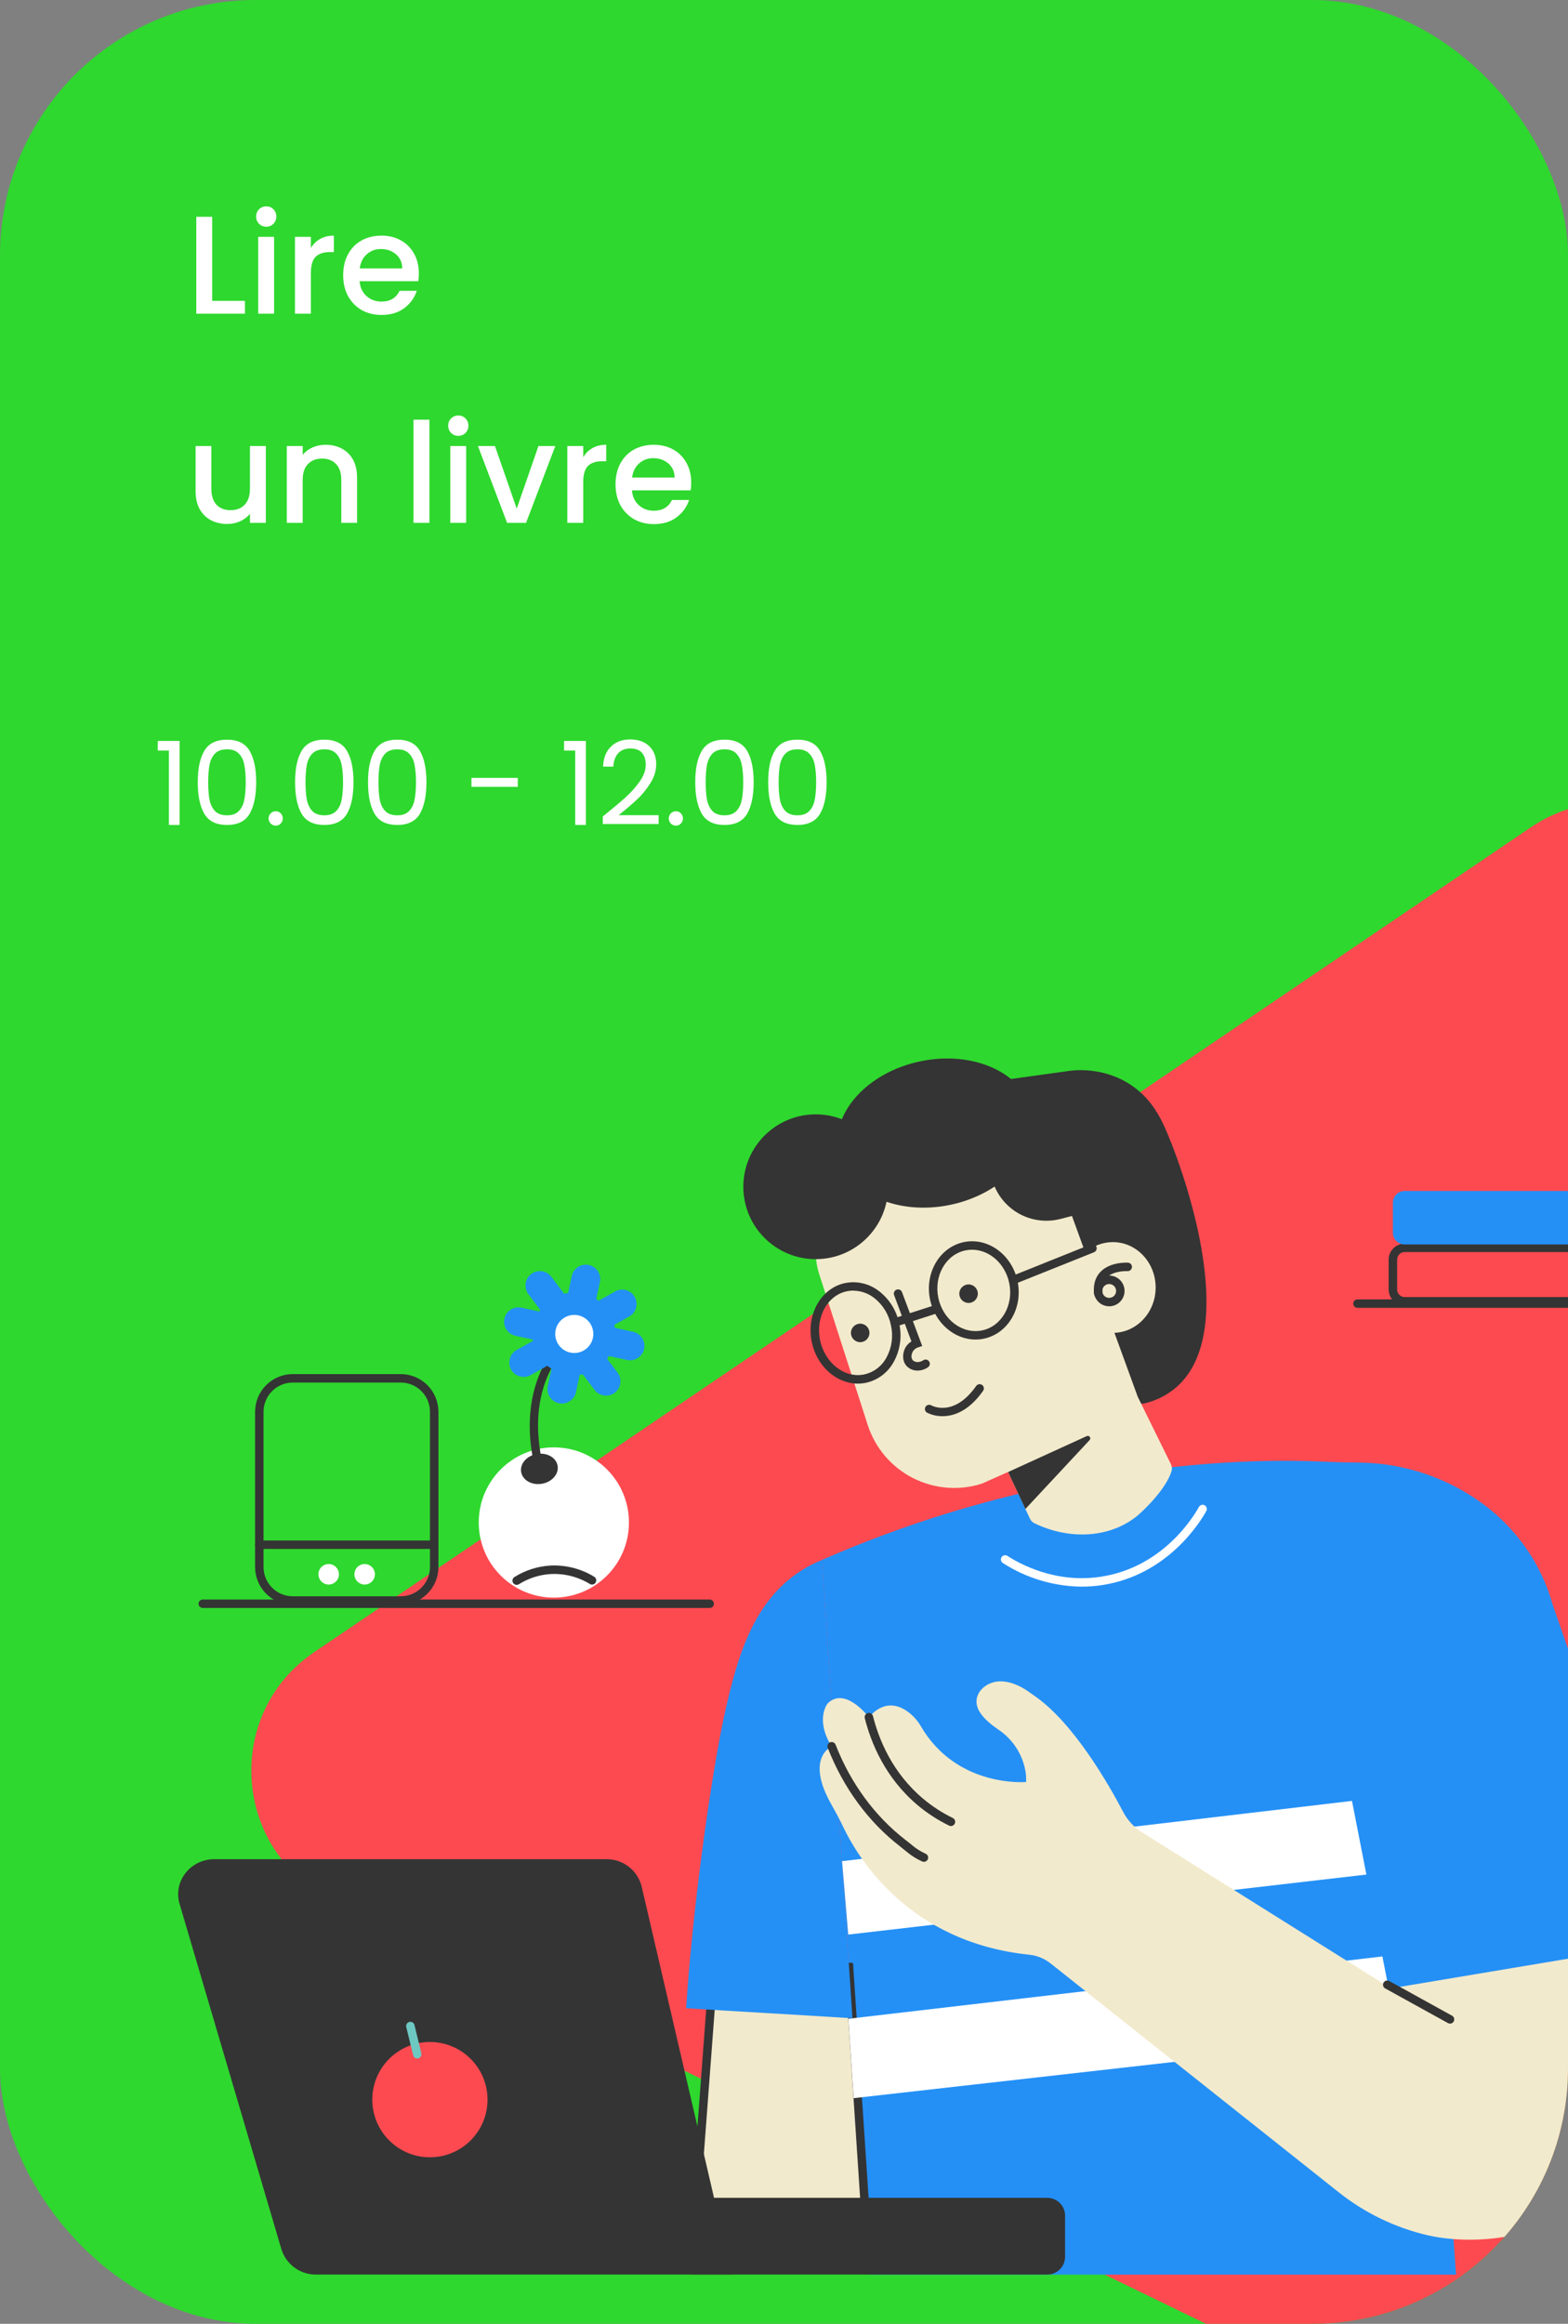 <svg width="135" height="200" viewBox="0 0 135 200" fill="none" xmlns="http://www.w3.org/2000/svg">
<rect x="0" y="0" width="135" height="200" fill="#808080" stroke="none"/>
<g clip-path="url(#clip0_43_859)">
<rect width="135" height="200" rx="22" fill="#2ED82E"/>
<path d="M13.583 64.6V63.77H15.463V71H14.543V64.6H13.583ZM17.026 67.31C17.026 66.163 17.213 65.27 17.586 64.63C17.96 63.983 18.613 63.66 19.546 63.66C20.473 63.66 21.123 63.983 21.496 64.63C21.87 65.27 22.056 66.163 22.056 67.31C22.056 68.477 21.87 69.383 21.496 70.03C21.123 70.677 20.473 71 19.546 71C18.613 71 17.96 70.677 17.586 70.03C17.213 69.383 17.026 68.477 17.026 67.31ZM21.156 67.31C21.156 66.73 21.116 66.24 21.036 65.84C20.963 65.433 20.806 65.107 20.566 64.86C20.333 64.613 19.993 64.49 19.546 64.49C19.093 64.49 18.746 64.613 18.506 64.86C18.273 65.107 18.116 65.433 18.036 65.84C17.963 66.24 17.926 66.73 17.926 67.31C17.926 67.91 17.963 68.413 18.036 68.82C18.116 69.227 18.273 69.553 18.506 69.8C18.746 70.047 19.093 70.17 19.546 70.17C19.993 70.17 20.333 70.047 20.566 69.8C20.806 69.553 20.963 69.227 21.036 68.82C21.116 68.413 21.156 67.91 21.156 67.31ZM23.745 71.06C23.572 71.06 23.425 71 23.305 70.88C23.186 70.76 23.125 70.613 23.125 70.44C23.125 70.267 23.186 70.12 23.305 70C23.425 69.88 23.572 69.82 23.745 69.82C23.912 69.82 24.052 69.88 24.166 70C24.285 70.12 24.346 70.267 24.346 70.44C24.346 70.613 24.285 70.76 24.166 70.88C24.052 71 23.912 71.06 23.745 71.06ZM25.405 67.31C25.405 66.163 25.592 65.27 25.965 64.63C26.338 63.983 26.992 63.66 27.925 63.66C28.852 63.66 29.502 63.983 29.875 64.63C30.248 65.27 30.435 66.163 30.435 67.31C30.435 68.477 30.248 69.383 29.875 70.03C29.502 70.677 28.852 71 27.925 71C26.992 71 26.338 70.677 25.965 70.03C25.592 69.383 25.405 68.477 25.405 67.31ZM29.535 67.31C29.535 66.73 29.495 66.24 29.415 65.84C29.342 65.433 29.185 65.107 28.945 64.86C28.712 64.613 28.372 64.49 27.925 64.49C27.472 64.49 27.125 64.613 26.885 64.86C26.652 65.107 26.495 65.433 26.415 65.84C26.342 66.24 26.305 66.73 26.305 67.31C26.305 67.91 26.342 68.413 26.415 68.82C26.495 69.227 26.652 69.553 26.885 69.8C27.125 70.047 27.472 70.17 27.925 70.17C28.372 70.17 28.712 70.047 28.945 69.8C29.185 69.553 29.342 69.227 29.415 68.82C29.495 68.413 29.535 67.91 29.535 67.31ZM31.684 67.31C31.684 66.163 31.871 65.27 32.245 64.63C32.618 63.983 33.271 63.66 34.205 63.66C35.131 63.66 35.781 63.983 36.154 64.63C36.528 65.27 36.715 66.163 36.715 67.31C36.715 68.477 36.528 69.383 36.154 70.03C35.781 70.677 35.131 71 34.205 71C33.271 71 32.618 70.677 32.245 70.03C31.871 69.383 31.684 68.477 31.684 67.31ZM35.815 67.31C35.815 66.73 35.775 66.24 35.694 65.84C35.621 65.433 35.465 65.107 35.224 64.86C34.991 64.613 34.651 64.49 34.205 64.49C33.751 64.49 33.404 64.613 33.164 64.86C32.931 65.107 32.775 65.433 32.694 65.84C32.621 66.24 32.584 66.73 32.584 67.31C32.584 67.91 32.621 68.413 32.694 68.82C32.775 69.227 32.931 69.553 33.164 69.8C33.404 70.047 33.751 70.17 34.205 70.17C34.651 70.17 34.991 70.047 35.224 69.8C35.465 69.553 35.621 69.227 35.694 68.82C35.775 68.413 35.815 67.91 35.815 67.31ZM44.58 66.95V67.72H40.59V66.95H44.58ZM48.564 64.6V63.77H50.444V71H49.524V64.6H48.564ZM51.897 70.27C52.743 69.59 53.407 69.033 53.887 68.6C54.367 68.16 54.77 67.703 55.097 67.23C55.43 66.75 55.597 66.28 55.597 65.82C55.597 65.387 55.49 65.047 55.277 64.8C55.07 64.547 54.733 64.42 54.267 64.42C53.813 64.42 53.46 64.563 53.207 64.85C52.96 65.13 52.827 65.507 52.807 65.98H51.927C51.953 65.233 52.18 64.657 52.607 64.25C53.033 63.843 53.583 63.64 54.257 63.64C54.943 63.64 55.487 63.83 55.887 64.21C56.293 64.59 56.497 65.113 56.497 65.78C56.497 66.333 56.33 66.873 55.997 67.4C55.67 67.92 55.297 68.38 54.877 68.78C54.457 69.173 53.92 69.633 53.267 70.16H56.707V70.92H51.897V70.27ZM58.199 71.06C58.025 71.06 57.879 71 57.759 70.88C57.639 70.76 57.579 70.613 57.579 70.44C57.579 70.267 57.639 70.12 57.759 70C57.879 69.88 58.025 69.82 58.199 69.82C58.365 69.82 58.505 69.88 58.619 70C58.739 70.12 58.799 70.267 58.799 70.44C58.799 70.613 58.739 70.76 58.619 70.88C58.505 71 58.365 71.06 58.199 71.06ZM59.858 67.31C59.858 66.163 60.045 65.27 60.418 64.63C60.792 63.983 61.445 63.66 62.378 63.66C63.305 63.66 63.955 63.983 64.328 64.63C64.702 65.27 64.888 66.163 64.888 67.31C64.888 68.477 64.702 69.383 64.328 70.03C63.955 70.677 63.305 71 62.378 71C61.445 71 60.792 70.677 60.418 70.03C60.045 69.383 59.858 68.477 59.858 67.31ZM63.988 67.31C63.988 66.73 63.948 66.24 63.868 65.84C63.795 65.433 63.638 65.107 63.398 64.86C63.165 64.613 62.825 64.49 62.378 64.49C61.925 64.49 61.578 64.613 61.338 64.86C61.105 65.107 60.948 65.433 60.868 65.84C60.795 66.24 60.758 66.73 60.758 67.31C60.758 67.91 60.795 68.413 60.868 68.82C60.948 69.227 61.105 69.553 61.338 69.8C61.578 70.047 61.925 70.17 62.378 70.17C62.825 70.17 63.165 70.047 63.398 69.8C63.638 69.553 63.795 69.227 63.868 68.82C63.948 68.413 63.988 67.91 63.988 67.31ZM66.138 67.31C66.138 66.163 66.324 65.27 66.698 64.63C67.071 63.983 67.724 63.66 68.658 63.66C69.584 63.66 70.234 63.983 70.608 64.63C70.981 65.27 71.168 66.163 71.168 67.31C71.168 68.477 70.981 69.383 70.608 70.03C70.234 70.677 69.584 71 68.658 71C67.724 71 67.071 70.677 66.698 70.03C66.324 69.383 66.138 68.477 66.138 67.31ZM70.268 67.31C70.268 66.73 70.228 66.24 70.148 65.84C70.074 65.433 69.918 65.107 69.678 64.86C69.444 64.613 69.104 64.49 68.658 64.49C68.204 64.49 67.858 64.613 67.618 64.86C67.384 65.107 67.228 65.433 67.148 65.84C67.074 66.24 67.038 66.73 67.038 67.31C67.038 67.91 67.074 68.413 67.148 68.82C67.228 69.227 67.384 69.553 67.618 69.8C67.858 70.047 68.204 70.17 68.658 70.17C69.104 70.17 69.444 70.047 69.678 69.8C69.918 69.553 70.074 69.227 70.148 68.82C70.228 68.413 70.268 67.91 70.268 67.31Z" fill="white"/>
<path d="M18.268 25.896H21.088V27H16.9V18.66H18.268V25.896ZM22.928 19.512C22.68 19.512 22.472 19.428 22.304 19.26C22.136 19.092 22.052 18.884 22.052 18.636C22.052 18.388 22.136 18.18 22.304 18.012C22.472 17.844 22.68 17.76 22.928 17.76C23.168 17.76 23.372 17.844 23.54 18.012C23.708 18.18 23.792 18.388 23.792 18.636C23.792 18.884 23.708 19.092 23.54 19.26C23.372 19.428 23.168 19.512 22.928 19.512ZM23.6 20.388V27H22.232V20.388H23.6ZM26.764 21.348C26.964 21.012 27.228 20.752 27.556 20.568C27.892 20.376 28.288 20.28 28.744 20.28V21.696H28.396C27.86 21.696 27.452 21.832 27.172 22.104C26.9 22.376 26.764 22.848 26.764 23.52V27H25.396V20.388H26.764V21.348ZM36.062 23.532C36.062 23.78 36.046 24.004 36.014 24.204H30.962C31.002 24.732 31.198 25.156 31.55 25.476C31.902 25.796 32.334 25.956 32.846 25.956C33.582 25.956 34.102 25.648 34.406 25.032H35.882C35.682 25.64 35.318 26.14 34.79 26.532C34.27 26.916 33.622 27.108 32.846 27.108C32.214 27.108 31.646 26.968 31.142 26.688C30.646 26.4 30.254 26 29.966 25.488C29.686 24.968 29.546 24.368 29.546 23.688C29.546 23.008 29.682 22.412 29.954 21.9C30.234 21.38 30.622 20.98 31.118 20.7C31.622 20.42 32.198 20.28 32.846 20.28C33.47 20.28 34.026 20.416 34.514 20.688C35.002 20.96 35.382 21.344 35.654 21.84C35.926 22.328 36.062 22.892 36.062 23.532ZM34.634 23.1C34.626 22.596 34.446 22.192 34.094 21.888C33.742 21.584 33.306 21.432 32.786 21.432C32.314 21.432 31.91 21.584 31.574 21.888C31.238 22.184 31.038 22.588 30.974 23.1H34.634ZM22.888 38.388V45H21.52V44.22C21.304 44.492 21.02 44.708 20.668 44.868C20.324 45.02 19.956 45.096 19.564 45.096C19.044 45.096 18.576 44.988 18.16 44.772C17.752 44.556 17.428 44.236 17.188 43.812C16.956 43.388 16.84 42.876 16.84 42.276V38.388H18.196V42.072C18.196 42.664 18.344 43.12 18.64 43.44C18.936 43.752 19.34 43.908 19.852 43.908C20.364 43.908 20.768 43.752 21.064 43.44C21.368 43.12 21.52 42.664 21.52 42.072V38.388H22.888ZM28.029 38.28C28.549 38.28 29.013 38.388 29.421 38.604C29.837 38.82 30.161 39.14 30.393 39.564C30.625 39.988 30.741 40.5 30.741 41.1V45H29.385V41.304C29.385 40.712 29.237 40.26 28.941 39.948C28.645 39.628 28.241 39.468 27.729 39.468C27.217 39.468 26.809 39.628 26.505 39.948C26.209 40.26 26.061 40.712 26.061 41.304V45H24.693V38.388H26.061V39.144C26.285 38.872 26.569 38.66 26.913 38.508C27.265 38.356 27.637 38.28 28.029 38.28ZM36.971 36.12V45H35.603V36.12H36.971ZM39.463 37.512C39.215 37.512 39.007 37.428 38.839 37.26C38.671 37.092 38.587 36.884 38.587 36.636C38.587 36.388 38.671 36.18 38.839 36.012C39.007 35.844 39.215 35.76 39.463 35.76C39.703 35.76 39.907 35.844 40.075 36.012C40.243 36.18 40.327 36.388 40.327 36.636C40.327 36.884 40.243 37.092 40.075 37.26C39.907 37.428 39.703 37.512 39.463 37.512ZM40.135 38.388V45H38.767V38.388H40.135ZM44.487 43.776L46.359 38.388H47.811L45.291 45H43.659L41.151 38.388H42.615L44.487 43.776ZM50.213 39.348C50.413 39.012 50.677 38.752 51.005 38.568C51.341 38.376 51.737 38.28 52.193 38.28V39.696H51.845C51.309 39.696 50.901 39.832 50.621 40.104C50.349 40.376 50.213 40.848 50.213 41.52V45H48.845V38.388H50.213V39.348ZM59.511 41.532C59.511 41.78 59.495 42.004 59.463 42.204H54.411C54.451 42.732 54.647 43.156 54.999 43.476C55.351 43.796 55.783 43.956 56.295 43.956C57.031 43.956 57.551 43.648 57.855 43.032H59.331C59.131 43.64 58.767 44.14 58.239 44.532C57.719 44.916 57.071 45.108 56.295 45.108C55.663 45.108 55.095 44.968 54.591 44.688C54.095 44.4 53.703 44 53.415 43.488C53.135 42.968 52.995 42.368 52.995 41.688C52.995 41.008 53.131 40.412 53.403 39.9C53.683 39.38 54.071 38.98 54.567 38.7C55.071 38.42 55.647 38.28 56.295 38.28C56.919 38.28 57.475 38.416 57.963 38.688C58.451 38.96 58.831 39.344 59.103 39.84C59.375 40.328 59.511 40.892 59.511 41.532ZM58.083 41.1C58.075 40.596 57.895 40.192 57.543 39.888C57.191 39.584 56.755 39.432 56.235 39.432C55.763 39.432 55.359 39.584 55.023 39.888C54.687 40.184 54.487 40.588 54.423 41.1H58.083Z" fill="white"/>
<path d="M160.13 206.724L151.023 80.532C150.339 71.059 139.663 65.879 131.792 71.207L27.055 142.19C19.193 147.519 20.048 159.363 28.594 163.508L142.424 218.714C150.986 222.861 160.816 216.193 160.13 206.724Z" fill="#FC4A50"/>
<path d="M98.419 120.81C92.113 120.603 86.844 115.769 85.954 109.371L83.719 93.328L92.124 92.156C92.757 92.081 95.409 91.839 97.789 93.681C98.736 94.409 99.533 95.403 100.217 96.881C101.557 99.775 107.228 114.773 101.025 119.603C100.257 120.195 99.367 120.607 98.419 120.81V120.81Z" fill="#343434"/>
<path d="M125.362 195.769H74.857L70.777 134.253C77.896 131.137 85.351 128.852 92.994 127.444C103.914 125.442 112.562 125.358 120.379 126.33C122.043 149.526 123.697 172.573 125.362 195.769Z" fill="#2490F6"/>
<path d="M97.953 120.206L95.951 114.711C97.922 114.631 99.498 112.918 99.498 110.811C99.498 108.651 97.847 106.902 95.809 106.902C94.935 106.904 94.093 107.228 93.443 107.812L89.674 97.454L74.22 102.428C73.504 102.658 72.84 103.027 72.267 103.514C71.693 104.001 71.221 104.596 70.878 105.265C70.534 105.935 70.326 106.665 70.265 107.415C70.204 108.165 70.291 108.919 70.522 109.635L74.708 122.643C75.345 124.615 76.739 126.254 78.583 127.199C80.427 128.145 82.572 128.321 84.545 127.688L86.793 126.683L88.671 130.698C88.752 130.875 88.892 131.019 89.068 131.104C92.331 132.673 95.973 132.289 98.215 130.194C99.764 128.751 100.621 127.451 100.869 126.601C100.923 126.402 100.902 126.19 100.809 126.006L97.953 120.206Z" fill="#F2EACC"/>
<path d="M86.796 126.69L93.57 123.596C93.615 123.577 93.666 123.573 93.713 123.586C93.76 123.599 93.802 123.628 93.831 123.668C93.859 123.707 93.873 123.756 93.871 123.805C93.868 123.854 93.849 123.9 93.816 123.937L88.283 129.87L86.796 126.69Z" fill="#343434"/>
<path d="M95.5 112.427C95.238 112.427 94.982 112.35 94.764 112.205C94.546 112.06 94.376 111.853 94.276 111.612C94.176 111.37 94.149 111.104 94.2 110.847C94.251 110.59 94.377 110.354 94.562 110.169C94.747 109.984 94.982 109.858 95.239 109.806C95.496 109.755 95.762 109.781 96.004 109.881C96.246 109.981 96.453 110.151 96.598 110.369C96.743 110.586 96.821 110.842 96.821 111.104C96.821 111.455 96.682 111.791 96.434 112.039C96.186 112.287 95.85 112.427 95.5 112.427V112.427ZM95.5 110.511C95.382 110.51 95.267 110.545 95.168 110.61C95.07 110.675 94.994 110.768 94.948 110.877C94.903 110.986 94.891 111.106 94.914 111.221C94.937 111.337 94.994 111.443 95.077 111.527C95.16 111.61 95.267 111.667 95.382 111.69C95.498 111.712 95.618 111.701 95.727 111.655C95.835 111.61 95.928 111.533 95.993 111.435C96.059 111.337 96.093 111.222 96.093 111.104C96.093 110.947 96.031 110.796 95.919 110.684C95.808 110.573 95.657 110.511 95.5 110.511V110.511Z" fill="#343434"/>
<path d="M94.568 111.69C94.478 111.691 94.391 111.658 94.324 111.599C94.257 111.539 94.214 111.457 94.204 111.368C94.111 110.58 94.291 109.943 94.739 109.471C95.58 108.585 97.054 108.667 97.116 108.671C97.212 108.677 97.303 108.721 97.367 108.793C97.431 108.866 97.463 108.961 97.457 109.057C97.451 109.154 97.407 109.244 97.334 109.308C97.262 109.372 97.167 109.405 97.07 109.399C97.059 109.399 95.869 109.335 95.265 109.974C94.97 110.285 94.861 110.713 94.926 111.284C94.937 111.38 94.91 111.476 94.85 111.551C94.79 111.626 94.703 111.675 94.608 111.686L94.568 111.69Z" fill="#343434"/>
<path d="M81.156 121.884C80.686 121.889 80.221 121.783 79.8 121.574C79.721 121.524 79.664 121.445 79.642 121.354C79.62 121.263 79.633 121.166 79.68 121.085C79.727 121.004 79.804 120.944 79.894 120.918C79.984 120.891 80.081 120.901 80.164 120.945C80.248 120.99 82.121 122.004 84.037 119.298C84.064 119.256 84.099 119.22 84.139 119.193C84.18 119.165 84.226 119.146 84.274 119.136C84.323 119.127 84.372 119.127 84.421 119.138C84.469 119.148 84.514 119.168 84.554 119.197C84.595 119.225 84.629 119.261 84.654 119.303C84.68 119.345 84.697 119.392 84.704 119.441C84.711 119.49 84.708 119.539 84.696 119.587C84.683 119.635 84.661 119.679 84.631 119.718C83.388 121.474 82.092 121.884 81.156 121.884Z" fill="#343434"/>
<path d="M83.391 112.139C83.831 112.139 84.188 111.783 84.188 111.342C84.188 110.902 83.831 110.545 83.391 110.545C82.951 110.545 82.594 110.902 82.594 111.342C82.594 111.783 82.951 112.139 83.391 112.139Z" fill="#343434"/>
<path d="M74.06 115.516C74.5 115.516 74.857 115.159 74.857 114.718C74.857 114.278 74.5 113.921 74.06 113.921C73.62 113.921 73.263 114.278 73.263 114.718C73.263 115.159 73.62 115.516 74.06 115.516Z" fill="#343434"/>
<path d="M73.858 119.083C72.029 119.083 70.331 117.609 69.892 115.507C69.397 113.141 70.684 110.862 72.759 110.427C73.272 110.325 73.802 110.336 74.311 110.46C74.82 110.583 75.296 110.816 75.705 111.142C76.594 111.836 77.203 112.827 77.422 113.932V113.932C77.664 115.033 77.503 116.184 76.967 117.175C76.722 117.639 76.379 118.043 75.963 118.36C75.546 118.677 75.065 118.899 74.553 119.012C74.325 119.059 74.092 119.083 73.858 119.083V119.083ZM73.46 111.075C73.276 111.076 73.093 111.095 72.914 111.133C71.23 111.484 70.196 113.377 70.609 115.35C71.023 117.323 72.728 118.642 74.41 118.291C74.819 118.2 75.203 118.02 75.536 117.765C75.868 117.51 76.141 117.185 76.335 116.813C76.785 115.975 76.918 115.004 76.71 114.076V114.076C76.53 113.139 76.017 112.299 75.267 111.71C74.75 111.308 74.115 111.087 73.46 111.082V111.075Z" fill="#343434"/>
<path d="M77.376 114.076C77.29 114.075 77.206 114.044 77.141 113.988C77.076 113.931 77.032 113.854 77.019 113.768C77.006 113.683 77.023 113.596 77.068 113.522C77.113 113.448 77.183 113.393 77.265 113.366L80.552 112.307C80.641 112.285 80.736 112.297 80.817 112.342C80.898 112.387 80.958 112.461 80.986 112.549C81.015 112.637 81.008 112.732 80.969 112.816C80.93 112.899 80.86 112.965 80.774 112.999L77.489 114.06C77.452 114.07 77.414 114.076 77.376 114.076V114.076Z" fill="#343434"/>
<path d="M79.011 117.96C78.825 117.965 78.64 117.929 78.47 117.855C78.3 117.781 78.147 117.671 78.024 117.532C77.66 117.09 77.722 116.484 77.895 116.1C78.018 115.831 78.218 115.604 78.47 115.448L76.972 111.444C76.945 111.355 76.952 111.26 76.993 111.176C77.034 111.093 77.105 111.028 77.192 110.995C77.279 110.963 77.375 110.965 77.461 111.001C77.547 111.037 77.615 111.104 77.653 111.189L79.4 115.847L79.036 115.967C78.931 116.001 78.835 116.057 78.752 116.129C78.669 116.202 78.602 116.29 78.554 116.389C78.488 116.533 78.41 116.857 78.576 117.053C78.741 117.25 79.122 117.308 79.475 117.081C79.514 117.051 79.56 117.03 79.608 117.019C79.656 117.008 79.706 117.007 79.755 117.015C79.804 117.024 79.85 117.043 79.891 117.07C79.933 117.097 79.968 117.133 79.995 117.174C80.022 117.216 80.041 117.262 80.049 117.311C80.058 117.36 80.056 117.409 80.045 117.458C80.034 117.506 80.012 117.551 79.983 117.591C79.953 117.631 79.916 117.664 79.873 117.689C79.618 117.861 79.318 117.955 79.011 117.96V117.96Z" fill="#343434"/>
<path d="M81.819 103.695C86.426 102.732 89.582 99.186 88.869 95.775C88.155 92.363 83.843 90.379 79.236 91.342C74.63 92.305 71.474 95.851 72.187 99.263C72.9 102.674 77.213 104.658 81.819 103.695Z" fill="#343434"/>
<path d="M95.871 103.722L91.305 104.909C90.062 105.231 88.742 105.047 87.634 104.397C86.527 103.746 85.724 102.682 85.4 101.44L84.438 97.734L93.691 95.33L95.871 103.722Z" fill="#343434"/>
<path d="M70.231 108.37C73.672 108.37 76.462 105.58 76.462 102.139C76.462 98.697 73.672 95.907 70.231 95.907C66.789 95.907 63.999 98.697 63.999 102.139C63.999 105.58 66.789 108.37 70.231 108.37Z" fill="#343434"/>
<path d="M87.226 110.538C87.141 110.538 87.059 110.509 86.993 110.455C86.928 110.401 86.884 110.326 86.868 110.242C86.852 110.159 86.865 110.073 86.906 109.999C86.947 109.924 87.012 109.867 87.091 109.835L93.905 107.105C93.95 107.085 93.999 107.073 94.048 107.072C94.098 107.071 94.147 107.079 94.193 107.098C94.239 107.116 94.281 107.143 94.315 107.178C94.35 107.213 94.378 107.255 94.396 107.301C94.415 107.347 94.423 107.396 94.422 107.445C94.421 107.495 94.409 107.543 94.389 107.588C94.368 107.633 94.338 107.673 94.301 107.706C94.265 107.74 94.222 107.765 94.175 107.781L87.361 110.511C87.318 110.528 87.272 110.537 87.226 110.538Z" fill="#343434"/>
<path d="M61.495 168.543L59.902 189.812L60.461 195.03H74.808L73.101 169.286L61.495 168.543Z" fill="#F2EACC"/>
<path d="M75.198 195.394H60.133L59.538 189.817L61.16 168.159L73.443 168.944L75.198 195.394ZM60.789 194.666H74.419L72.759 169.628L61.839 168.929L60.268 189.806L60.789 194.666Z" fill="#343434"/>
<path d="M70.777 134.254C70.166 134.502 69.578 134.802 69.02 135.153C64.853 137.782 63.48 142.615 62.425 147.331C61.304 152.345 59.653 163.88 59.074 172.838C63.595 173.126 68.873 173.415 73.394 173.705L70.777 134.254Z" fill="#2490F6"/>
<path d="M160.519 112.561H116.874C116.777 112.561 116.685 112.523 116.617 112.454C116.548 112.386 116.51 112.294 116.51 112.197C116.51 112.1 116.548 112.008 116.617 111.94C116.685 111.871 116.777 111.833 116.874 111.833H160.519C160.616 111.833 160.709 111.871 160.777 111.94C160.845 112.008 160.883 112.1 160.883 112.197C160.883 112.294 160.845 112.386 160.777 112.454C160.709 112.523 160.616 112.561 160.519 112.561Z" fill="#343434"/>
<path d="M139.051 112.361H120.938C120.573 112.36 120.223 112.215 119.965 111.957C119.707 111.699 119.561 111.35 119.56 110.985V108.409C119.561 108.044 119.706 107.694 119.964 107.436C120.223 107.178 120.573 107.032 120.938 107.032H139.051C139.416 107.032 139.766 107.178 140.024 107.436C140.283 107.694 140.428 108.044 140.428 108.409V110.987C140.427 111.351 140.281 111.7 140.023 111.958C139.765 112.215 139.415 112.36 139.051 112.361V112.361ZM120.938 107.758C120.853 107.758 120.768 107.775 120.689 107.807C120.611 107.84 120.539 107.888 120.479 107.948C120.418 108.009 120.37 108.08 120.338 108.159C120.305 108.238 120.288 108.322 120.288 108.408V110.985C120.289 111.157 120.357 111.322 120.479 111.443C120.601 111.564 120.766 111.633 120.938 111.633H139.051C139.223 111.633 139.388 111.564 139.509 111.443C139.631 111.322 139.7 111.157 139.7 110.985V108.409C139.7 108.237 139.632 108.072 139.51 107.95C139.388 107.828 139.223 107.76 139.051 107.76L120.938 107.758Z" fill="#343434"/>
<path d="M139.049 102.502H120.938C120.378 102.502 119.924 102.956 119.924 103.516V106.091C119.924 106.651 120.378 107.105 120.938 107.105H139.049C139.609 107.105 140.063 106.651 140.063 106.091V103.516C140.063 102.956 139.609 102.502 139.049 102.502Z" fill="#2490F6"/>
<path d="M93.13 136.555C90.715 136.532 88.356 135.824 86.327 134.513C86.25 134.458 86.197 134.376 86.18 134.284C86.162 134.192 86.181 134.096 86.232 134.017C86.284 133.938 86.363 133.883 86.455 133.861C86.547 133.84 86.643 133.855 86.724 133.903C87.854 134.631 90.91 136.291 94.773 135.703C100.101 134.895 102.74 130.569 103.215 129.71C103.237 129.666 103.267 129.627 103.305 129.595C103.342 129.564 103.385 129.54 103.432 129.525C103.479 129.511 103.528 129.506 103.577 129.511C103.626 129.516 103.673 129.53 103.716 129.554C103.759 129.578 103.797 129.61 103.827 129.648C103.857 129.687 103.879 129.731 103.892 129.779C103.904 129.826 103.907 129.875 103.901 129.924C103.894 129.972 103.877 130.019 103.852 130.061C103.348 130.971 100.547 135.563 94.883 136.422C94.303 136.511 93.717 136.555 93.13 136.555Z" fill="white"/>
<path d="M83.99 115.288C82.17 115.288 80.497 113.872 80.073 111.846C79.598 109.555 80.896 107.342 82.974 106.905C85.053 106.468 87.129 107.981 87.608 110.272C88.087 112.563 86.787 114.78 84.711 115.213C84.474 115.264 84.232 115.289 83.99 115.288V115.288ZM83.69 107.558C83.498 107.558 83.307 107.577 83.12 107.617C81.436 107.97 80.39 109.801 80.787 111.697C81.183 113.594 82.874 114.853 84.558 114.502C86.241 114.15 87.288 112.318 86.891 110.421C86.538 108.738 85.173 107.558 83.693 107.558H83.69Z" fill="#343434"/>
<path d="M117.742 161.323L73.03 166.501L72.499 160.182L116.441 154.991L117.742 161.323Z" fill="white"/>
<path d="M120.929 175.215L73.496 180.579L73.039 173.747L119.435 168.334L120.929 175.215Z" fill="white"/>
<path d="M88.343 153.37C88.343 153.37 82.385 153.898 79.276 148.559C78.984 148.056 78.587 147.621 78.111 147.285C77.294 146.71 76.071 146.35 74.808 147.793C74.808 147.793 72.755 145.076 71.239 146.628C71.239 146.628 70.158 147.999 71.603 150.309C71.603 150.309 69.293 151.268 71.581 155.306C71.933 155.927 72.275 156.553 72.579 157.197C73.809 159.793 78.184 167.162 88.613 168.232C89.293 168.305 89.937 168.571 90.471 168.998L115.194 188.627C117.471 190.452 120.132 191.739 122.976 192.392C127.046 193.302 134.371 192.826 138.162 187.54C140.388 184.393 141.35 180.524 140.856 176.7L139.707 167.364L119.116 170.738L98.33 157.705C97.636 157.268 97.071 156.654 96.692 155.927C95.485 153.625 92.446 148.283 89.073 145.959C88.957 145.879 88.842 145.8 88.729 145.717C88.001 145.171 87.091 144.719 86.172 144.705C84.716 144.683 83.482 146.028 84.381 147.393C84.776 147.993 85.411 148.485 85.999 148.889C86.609 149.304 87.127 149.838 87.523 150.461C87.918 151.083 88.183 151.779 88.3 152.507C88.343 152.792 88.358 153.081 88.343 153.37Z" fill="#F2EACC"/>
<path d="M81.879 157.163C81.823 157.162 81.769 157.149 81.719 157.124C80.75 156.652 79.843 156.065 79.016 155.373C76.215 153.024 74.99 150.001 74.455 147.879C74.431 147.785 74.445 147.686 74.494 147.602C74.543 147.519 74.624 147.459 74.717 147.435C74.811 147.411 74.91 147.425 74.993 147.474C75.077 147.523 75.137 147.603 75.161 147.697C75.669 149.715 76.832 152.587 79.484 154.813C80.263 155.466 81.118 156.021 82.032 156.467C82.106 156.503 82.166 156.563 82.201 156.638C82.237 156.712 82.246 156.797 82.228 156.877C82.209 156.957 82.164 157.029 82.099 157.08C82.034 157.132 81.954 157.159 81.872 157.159L81.879 157.163Z" fill="#343434"/>
<path d="M79.542 160.238C79.486 160.239 79.43 160.226 79.38 160.2C78.891 159.981 78.437 159.693 78.029 159.345C77.889 159.232 77.713 159.092 77.484 158.906C74.754 156.793 72.609 153.865 71.27 150.438C71.25 150.393 71.24 150.344 71.239 150.295C71.238 150.246 71.247 150.197 71.266 150.152C71.285 150.107 71.312 150.065 71.347 150.031C71.382 149.996 71.424 149.969 71.47 149.951C71.516 149.933 71.564 149.925 71.614 149.926C71.663 149.928 71.711 149.939 71.755 149.96C71.8 149.98 71.84 150.01 71.873 150.046C71.906 150.083 71.931 150.126 71.947 150.172C73.241 153.477 75.309 156.298 77.929 158.331C78.171 158.513 78.35 158.662 78.492 158.777C78.859 159.093 79.27 159.354 79.713 159.551C79.785 159.588 79.844 159.648 79.878 159.722C79.912 159.796 79.92 159.88 79.901 159.959C79.882 160.038 79.837 160.109 79.773 160.159C79.71 160.21 79.631 160.238 79.549 160.238H79.542Z" fill="#343434"/>
<path d="M90.167 195.761H59.566V189.156H90.167C90.574 189.157 90.964 189.319 91.251 189.606C91.539 189.894 91.701 190.284 91.701 190.691V194.229C91.701 194.635 91.539 195.025 91.251 195.313C90.964 195.6 90.574 195.761 90.167 195.761V195.761Z" fill="#343434"/>
<path d="M63.013 195.761H27.215C26.548 195.768 25.897 195.559 25.358 195.165C24.82 194.772 24.423 194.215 24.227 193.577L15.46 163.857C14.892 161.931 16.382 160.013 18.448 160.013H52.213C52.909 160.006 53.587 160.235 54.137 160.662C54.688 161.088 55.078 161.688 55.245 162.364L63.013 195.761Z" fill="#343434"/>
<path d="M37.014 185.668C39.754 185.668 41.975 183.446 41.975 180.706C41.975 177.966 39.754 175.745 37.014 175.745C34.274 175.745 32.053 177.966 32.053 180.706C32.053 183.446 34.274 185.668 37.014 185.668Z" fill="#FC4A50"/>
<path d="M35.924 177.166C35.842 177.166 35.763 177.139 35.699 177.088C35.635 177.038 35.59 176.967 35.571 176.888L34.977 174.458C34.966 174.412 34.964 174.364 34.971 174.316C34.979 174.269 34.995 174.224 35.02 174.183C35.045 174.142 35.078 174.106 35.116 174.078C35.155 174.05 35.199 174.029 35.245 174.018C35.291 174.006 35.34 174.004 35.387 174.012C35.434 174.019 35.48 174.036 35.521 174.06C35.562 174.085 35.597 174.118 35.625 174.157C35.654 174.195 35.674 174.239 35.685 174.285L36.277 176.715C36.29 176.769 36.291 176.825 36.279 176.879C36.268 176.933 36.244 176.983 36.21 177.027C36.176 177.07 36.133 177.105 36.083 177.13C36.033 177.154 35.979 177.166 35.924 177.166V177.166Z" fill="#6DC8C2"/>
<path d="M143.753 167.113L119.565 171.16L110.684 125.788L116.988 125.877C120.9 125.91 124.697 127.196 127.825 129.546C129.454 130.777 130.841 132.301 131.912 134.04C132.682 135.303 133.275 136.665 133.676 138.089L143.753 167.113Z" fill="#2490F6"/>
<path d="M124.847 174.163C124.784 174.165 124.721 174.149 124.665 174.118L119.251 171.129C119.17 171.081 119.112 171.003 119.087 170.912C119.063 170.821 119.075 170.724 119.12 170.642C119.166 170.56 119.241 170.498 119.331 170.47C119.421 170.442 119.518 170.45 119.602 170.492L125.016 173.481C125.088 173.52 125.143 173.582 125.175 173.657C125.207 173.731 125.213 173.815 125.192 173.893C125.171 173.972 125.125 174.041 125.06 174.09C124.995 174.139 124.916 174.165 124.834 174.163H124.847Z" fill="#343434"/>
<path d="M61.103 138.391H17.458C17.361 138.391 17.269 138.353 17.201 138.285C17.132 138.216 17.094 138.124 17.094 138.027C17.094 137.931 17.132 137.838 17.201 137.77C17.269 137.702 17.361 137.663 17.458 137.663H61.103C61.2 137.663 61.292 137.702 61.361 137.77C61.429 137.838 61.467 137.931 61.467 138.027C61.467 138.124 61.429 138.216 61.361 138.285C61.292 138.353 61.2 138.391 61.103 138.391Z" fill="#343434"/>
<path d="M47.684 137.501C51.256 137.501 54.151 134.606 54.151 131.035C54.151 127.463 51.256 124.568 47.684 124.568C44.113 124.568 41.218 127.463 41.218 131.035C41.218 134.606 44.113 137.501 47.684 137.501Z" fill="white"/>
<path d="M34.5 138.113H25.204C24.344 138.112 23.52 137.77 22.913 137.162C22.305 136.555 21.963 135.731 21.962 134.871V121.507C21.962 120.647 22.304 119.822 22.912 119.214C23.519 118.605 24.344 118.263 25.204 118.262H34.506C35.365 118.263 36.189 118.605 36.797 119.213C37.404 119.82 37.746 120.644 37.747 121.504V134.868C37.747 135.294 37.663 135.716 37.5 136.11C37.337 136.504 37.098 136.862 36.796 137.163C36.495 137.464 36.137 137.703 35.743 137.866C35.349 138.029 34.927 138.113 34.5 138.113ZM25.204 118.99C24.538 118.991 23.899 119.256 23.428 119.727C22.956 120.199 22.691 120.837 22.69 121.504V134.868C22.69 135.198 22.755 135.525 22.881 135.831C23.007 136.136 23.192 136.413 23.426 136.647C23.659 136.881 23.936 137.066 24.241 137.193C24.547 137.319 24.873 137.385 25.204 137.385H34.506C35.172 137.384 35.811 137.119 36.282 136.648C36.753 136.177 37.018 135.538 37.019 134.871V121.507C37.019 121.177 36.954 120.849 36.828 120.544C36.701 120.238 36.515 119.96 36.281 119.727C36.047 119.493 35.77 119.308 35.464 119.181C35.159 119.055 34.831 118.99 34.5 118.99H25.204Z" fill="#343434"/>
<path d="M37.185 133.312H22.321C22.224 133.312 22.132 133.273 22.064 133.205C21.995 133.137 21.957 133.044 21.957 132.948C21.957 132.851 21.995 132.758 22.064 132.69C22.132 132.622 22.224 132.584 22.321 132.584H37.185C37.282 132.584 37.374 132.622 37.442 132.69C37.511 132.758 37.549 132.851 37.549 132.948C37.549 133.044 37.511 133.137 37.442 133.205C37.374 133.273 37.282 133.312 37.185 133.312V133.312Z" fill="#343434"/>
<path d="M28.298 136.375C28.785 136.375 29.181 135.979 29.181 135.492C29.181 135.004 28.785 134.609 28.298 134.609C27.811 134.609 27.415 135.004 27.415 135.492C27.415 135.979 27.811 136.375 28.298 136.375Z" fill="white"/>
<path d="M31.396 136.375C31.883 136.375 32.278 135.979 32.278 135.492C32.278 135.004 31.883 134.609 31.396 134.609C30.908 134.609 30.513 135.004 30.513 135.492C30.513 135.979 30.908 136.375 31.396 136.375Z" fill="white"/>
<path d="M46.329 126.259C46.245 126.259 46.165 126.23 46.1 126.178C46.036 126.126 45.991 126.053 45.974 125.972C45.027 121.604 46.096 118.615 47.158 116.872C48.32 114.977 49.706 114.131 49.759 114.096C49.842 114.046 49.941 114.032 50.035 114.055C50.129 114.078 50.209 114.138 50.259 114.221C50.309 114.304 50.323 114.403 50.3 114.497C50.277 114.59 50.217 114.671 50.134 114.72C49.916 114.853 44.984 117.956 46.676 125.812C46.696 125.906 46.678 126.004 46.626 126.085C46.574 126.166 46.492 126.222 46.398 126.243C46.375 126.25 46.352 126.256 46.329 126.259V126.259Z" fill="#343434"/>
<path d="M54.506 114.622L52.939 114.282C52.926 114.196 52.91 114.1 52.89 114.025L54.258 113.257C54.517 113.083 54.7 112.819 54.772 112.516C54.844 112.213 54.799 111.894 54.647 111.623C54.495 111.351 54.246 111.147 53.95 111.051C53.654 110.954 53.333 110.973 53.05 111.102L51.61 111.91C51.587 111.923 51.568 111.939 51.547 111.954C51.477 111.903 51.406 111.854 51.334 111.808L51.65 110.343C51.719 110.022 51.658 109.687 51.48 109.411C51.302 109.135 51.022 108.941 50.701 108.872C50.38 108.802 50.045 108.864 49.769 109.042C49.493 109.22 49.299 109.5 49.23 109.821L48.913 111.277C48.791 111.293 48.669 111.316 48.549 111.346C48.523 111.297 48.494 111.25 48.463 111.204L47.47 109.89C47.272 109.628 46.978 109.455 46.653 109.41C46.328 109.364 45.998 109.449 45.736 109.647C45.474 109.845 45.301 110.138 45.256 110.464C45.21 110.789 45.295 111.119 45.493 111.381L46.487 112.7C46.487 112.711 46.505 112.718 46.514 112.729C46.48 112.777 46.45 112.826 46.418 112.873L44.902 112.545C44.581 112.476 44.245 112.537 43.969 112.715C43.693 112.893 43.499 113.173 43.429 113.494V113.494C43.395 113.653 43.392 113.817 43.421 113.977C43.45 114.137 43.51 114.29 43.598 114.426C43.686 114.563 43.8 114.681 43.934 114.774C44.068 114.866 44.219 114.932 44.377 114.966L45.881 115.292C45.881 115.328 45.89 115.365 45.895 115.401H45.883L44.441 116.209C44.167 116.376 43.969 116.643 43.888 116.953C43.807 117.264 43.849 117.594 44.006 117.873C44.163 118.153 44.422 118.361 44.73 118.454C45.037 118.546 45.368 118.516 45.653 118.369L47.095 117.561C47.106 117.561 47.113 117.547 47.124 117.541C47.24 117.638 47.361 117.727 47.488 117.809L47.173 119.265C47.134 119.426 47.128 119.592 47.155 119.756C47.181 119.919 47.24 120.075 47.328 120.215C47.416 120.355 47.531 120.476 47.667 120.571C47.802 120.666 47.955 120.732 48.117 120.767C48.278 120.802 48.445 120.804 48.608 120.774C48.77 120.743 48.925 120.68 49.063 120.589C49.2 120.498 49.319 120.38 49.41 120.242C49.502 120.104 49.565 119.95 49.596 119.787L49.908 118.331C49.999 118.318 50.09 118.302 50.18 118.282L51.142 119.556C51.235 119.698 51.355 119.819 51.496 119.913C51.637 120.006 51.796 120.07 51.963 120.099C52.129 120.129 52.3 120.125 52.465 120.086C52.63 120.047 52.785 119.975 52.92 119.874C53.056 119.773 53.17 119.645 53.254 119.499C53.339 119.352 53.393 119.19 53.412 119.022C53.431 118.854 53.416 118.684 53.367 118.522C53.319 118.36 53.237 118.209 53.128 118.08L52.273 116.943C52.327 116.868 52.38 116.791 52.429 116.711L53.982 117.048C54.141 117.083 54.305 117.085 54.465 117.056C54.625 117.027 54.778 116.967 54.914 116.879C55.051 116.791 55.169 116.677 55.262 116.543C55.354 116.41 55.42 116.259 55.454 116.1V116.1C55.489 115.941 55.493 115.776 55.464 115.615C55.436 115.454 55.376 115.301 55.287 115.164C55.199 115.026 55.085 114.908 54.951 114.815C54.817 114.722 54.665 114.656 54.506 114.622V114.622Z" fill="#2490F6"/>
<path d="M49.443 116.447C50.348 116.447 51.083 115.713 51.083 114.808C51.083 113.902 50.348 113.168 49.443 113.168C48.537 113.168 47.803 113.902 47.803 114.808C47.803 115.713 48.537 116.447 49.443 116.447Z" fill="white"/>
<path d="M46.657 127.701C47.525 127.554 48.13 126.86 48.009 126.153C47.888 125.445 47.087 124.992 46.221 125.139C45.353 125.287 44.748 125.981 44.869 126.688C44.99 127.396 45.791 127.849 46.657 127.701Z" fill="#343434"/>
<path d="M44.483 136.402C44.404 136.402 44.328 136.376 44.265 136.328C44.202 136.281 44.157 136.214 44.135 136.139C44.113 136.063 44.117 135.982 44.145 135.909C44.173 135.835 44.224 135.773 44.29 135.73C45.21 135.153 46.26 134.814 47.344 134.744C48.686 134.669 50.02 135.005 51.166 135.707C51.247 135.758 51.304 135.839 51.326 135.932C51.347 136.025 51.331 136.123 51.282 136.204C51.232 136.286 51.152 136.344 51.059 136.367C50.966 136.39 50.868 136.376 50.786 136.327C49.766 135.704 48.581 135.405 47.388 135.472C46.426 135.534 45.494 135.835 44.678 136.347C44.619 136.383 44.552 136.402 44.483 136.402V136.402Z" fill="#343434"/>
</g>
<defs>
<clipPath id="clip0_43_859">
<rect width="135" height="200" rx="22" fill="white"/>
</clipPath>
</defs>
</svg>
